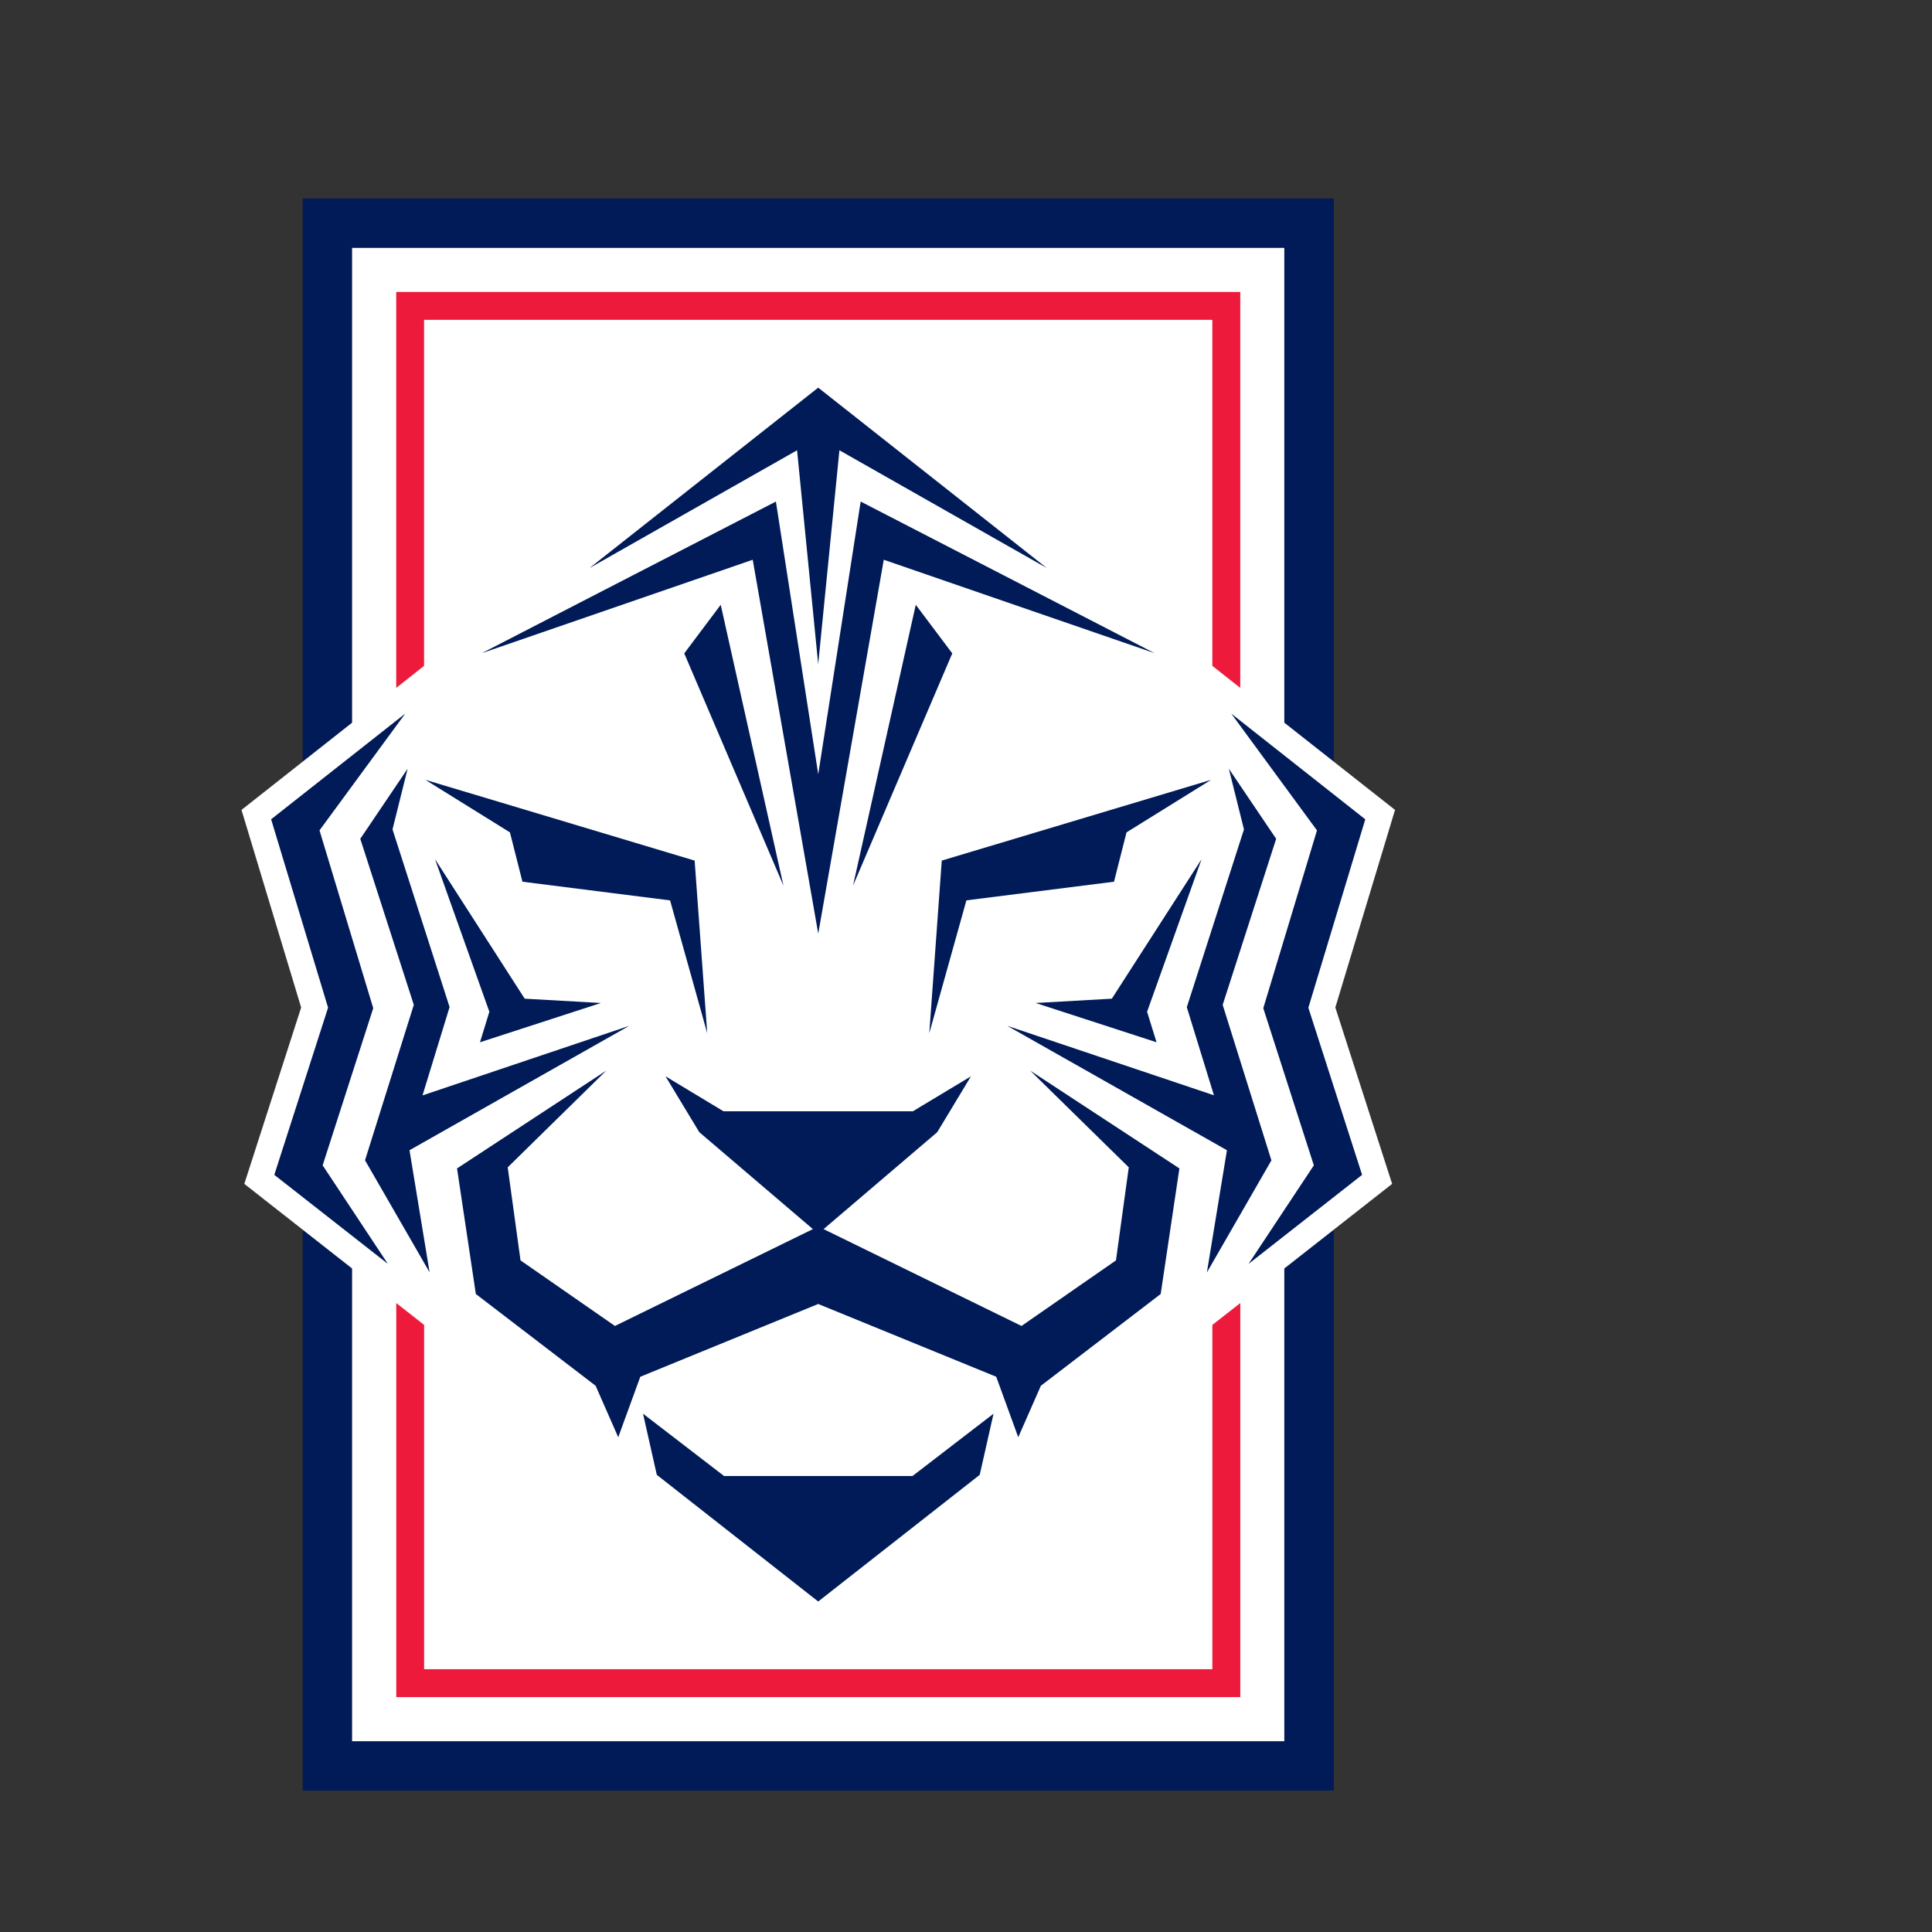 <svg width="48" height="48" viewBox="0 0 48 48" fill="none" xmlns="http://www.w3.org/2000/svg">
<rect x="0" y="0" width="48" height="48" fill="#333333" stroke="none"/>
<g clip-path="url(#clip0_61_1813)">
<path d="M8.749 6.159H31.908V17.955L33.138 18.926V4.931H7.521V18.926L8.749 17.955V6.159Z" fill="#001B58"/>
<path d="M31.908 43.26H8.748V31.515L7.521 30.553V44.488H33.139V30.553L31.908 31.515V43.26Z" fill="#001B58"/>
<path d="M34.659 20.122L31.908 17.955V6.159H8.748V17.955L6 20.122L7.482 25.031L6.07 29.413L8.748 31.515V43.26H31.908V31.515L34.587 29.413L33.176 25.031L34.659 20.122Z" fill="white"/>
<path d="M10.536 7.946H30.12V16.543L30.814 17.09V7.254H9.844V17.09L10.536 16.543V7.946Z" fill="#ED1A3B"/>
<path d="M30.121 41.471H10.537V32.917L9.845 32.374V42.165H30.815V32.374L30.121 32.917V41.471Z" fill="#ED1A3B"/>
<path d="M20.329 23.195L18.701 13.907L11.972 16.227L19.277 12.461L20.329 19.235L21.383 12.461L28.684 16.227L21.957 13.907L20.329 23.195Z" fill="#001B58"/>
<path d="M20.328 16.5L19.803 11.187L14.648 14.112L20.328 9.631L26.006 14.112L20.855 11.187L20.328 16.5Z" fill="#001B58"/>
<path d="M23.659 16.233L21.193 22.004L22.752 15.026L23.659 16.233Z" fill="#001B58"/>
<path d="M17.906 15.026L19.465 22.004L17 16.233L17.906 15.026Z" fill="#001B58"/>
<path d="M31.386 25.048L32.72 20.631L30.591 17.73L33.92 20.356L32.506 25.037L33.841 29.189L31.02 31.401L32.642 28.953L31.386 25.048Z" fill="#001B58"/>
<path d="M25.026 25.487L30.16 27.212L29.486 25.024L30.906 20.606L30.53 19.099L31.706 20.84L30.377 24.965L31.588 28.829L29.985 31.613L30.483 28.577L25.026 25.487Z" fill="#001B58"/>
<path d="M25.73 24.919L27.623 24.812L29.852 21.348L28.499 25.137L28.734 25.895L25.73 24.919Z" fill="#001B58"/>
<path d="M27.677 21.906L24.01 22.369L23.088 25.669L23.398 21.381L30.089 19.375L27.988 20.68L27.677 21.906Z" fill="#001B58"/>
<path d="M6.736 20.355L10.068 17.729L7.938 20.63L9.273 25.048L8.016 28.952L9.636 31.4L6.815 29.189L8.151 25.035L6.736 20.355Z" fill="#001B58"/>
<path d="M9.069 28.827L10.281 24.965L8.951 20.84L10.127 19.099L9.752 20.606L11.17 25.02L10.497 27.215L15.632 25.487L10.174 28.577L10.673 31.61L9.069 28.827Z" fill="#001B58"/>
<path d="M13.036 24.812L14.93 24.919L11.925 25.895L12.158 25.137L10.808 21.346L13.036 24.812Z" fill="#001B58"/>
<path d="M17.258 21.381L17.571 25.669L16.648 22.37L12.98 21.906L12.669 20.68L10.569 19.375L17.258 21.381Z" fill="#001B58"/>
<path d="M22.671 36.671L24.684 35.123L24.341 36.642L20.328 39.789L16.318 36.642L15.976 35.123L17.989 36.671H22.671Z" fill="#001B58"/>
<path d="M23.285 28.129L20.462 30.537L25.379 32.943L27.726 31.314L28.044 29.002L25.596 26.6L29.302 29.029L28.837 32.149L25.86 34.429L25.298 35.708L24.751 34.205L20.328 32.397L15.908 34.205L15.36 35.708L14.798 34.429L11.822 32.149L11.355 29.029L15.061 26.6L12.614 29.002L12.932 31.314L15.278 32.943L20.196 30.537L17.374 28.129L16.535 26.741L17.974 27.609H22.681L24.123 26.741L23.285 28.129Z" fill="#001B58"/>
</g>
<defs>
<clipPath id="clip0_61_1813">
<rect width="48" height="48" fill="white"/>
</clipPath>
</defs>
</svg>
